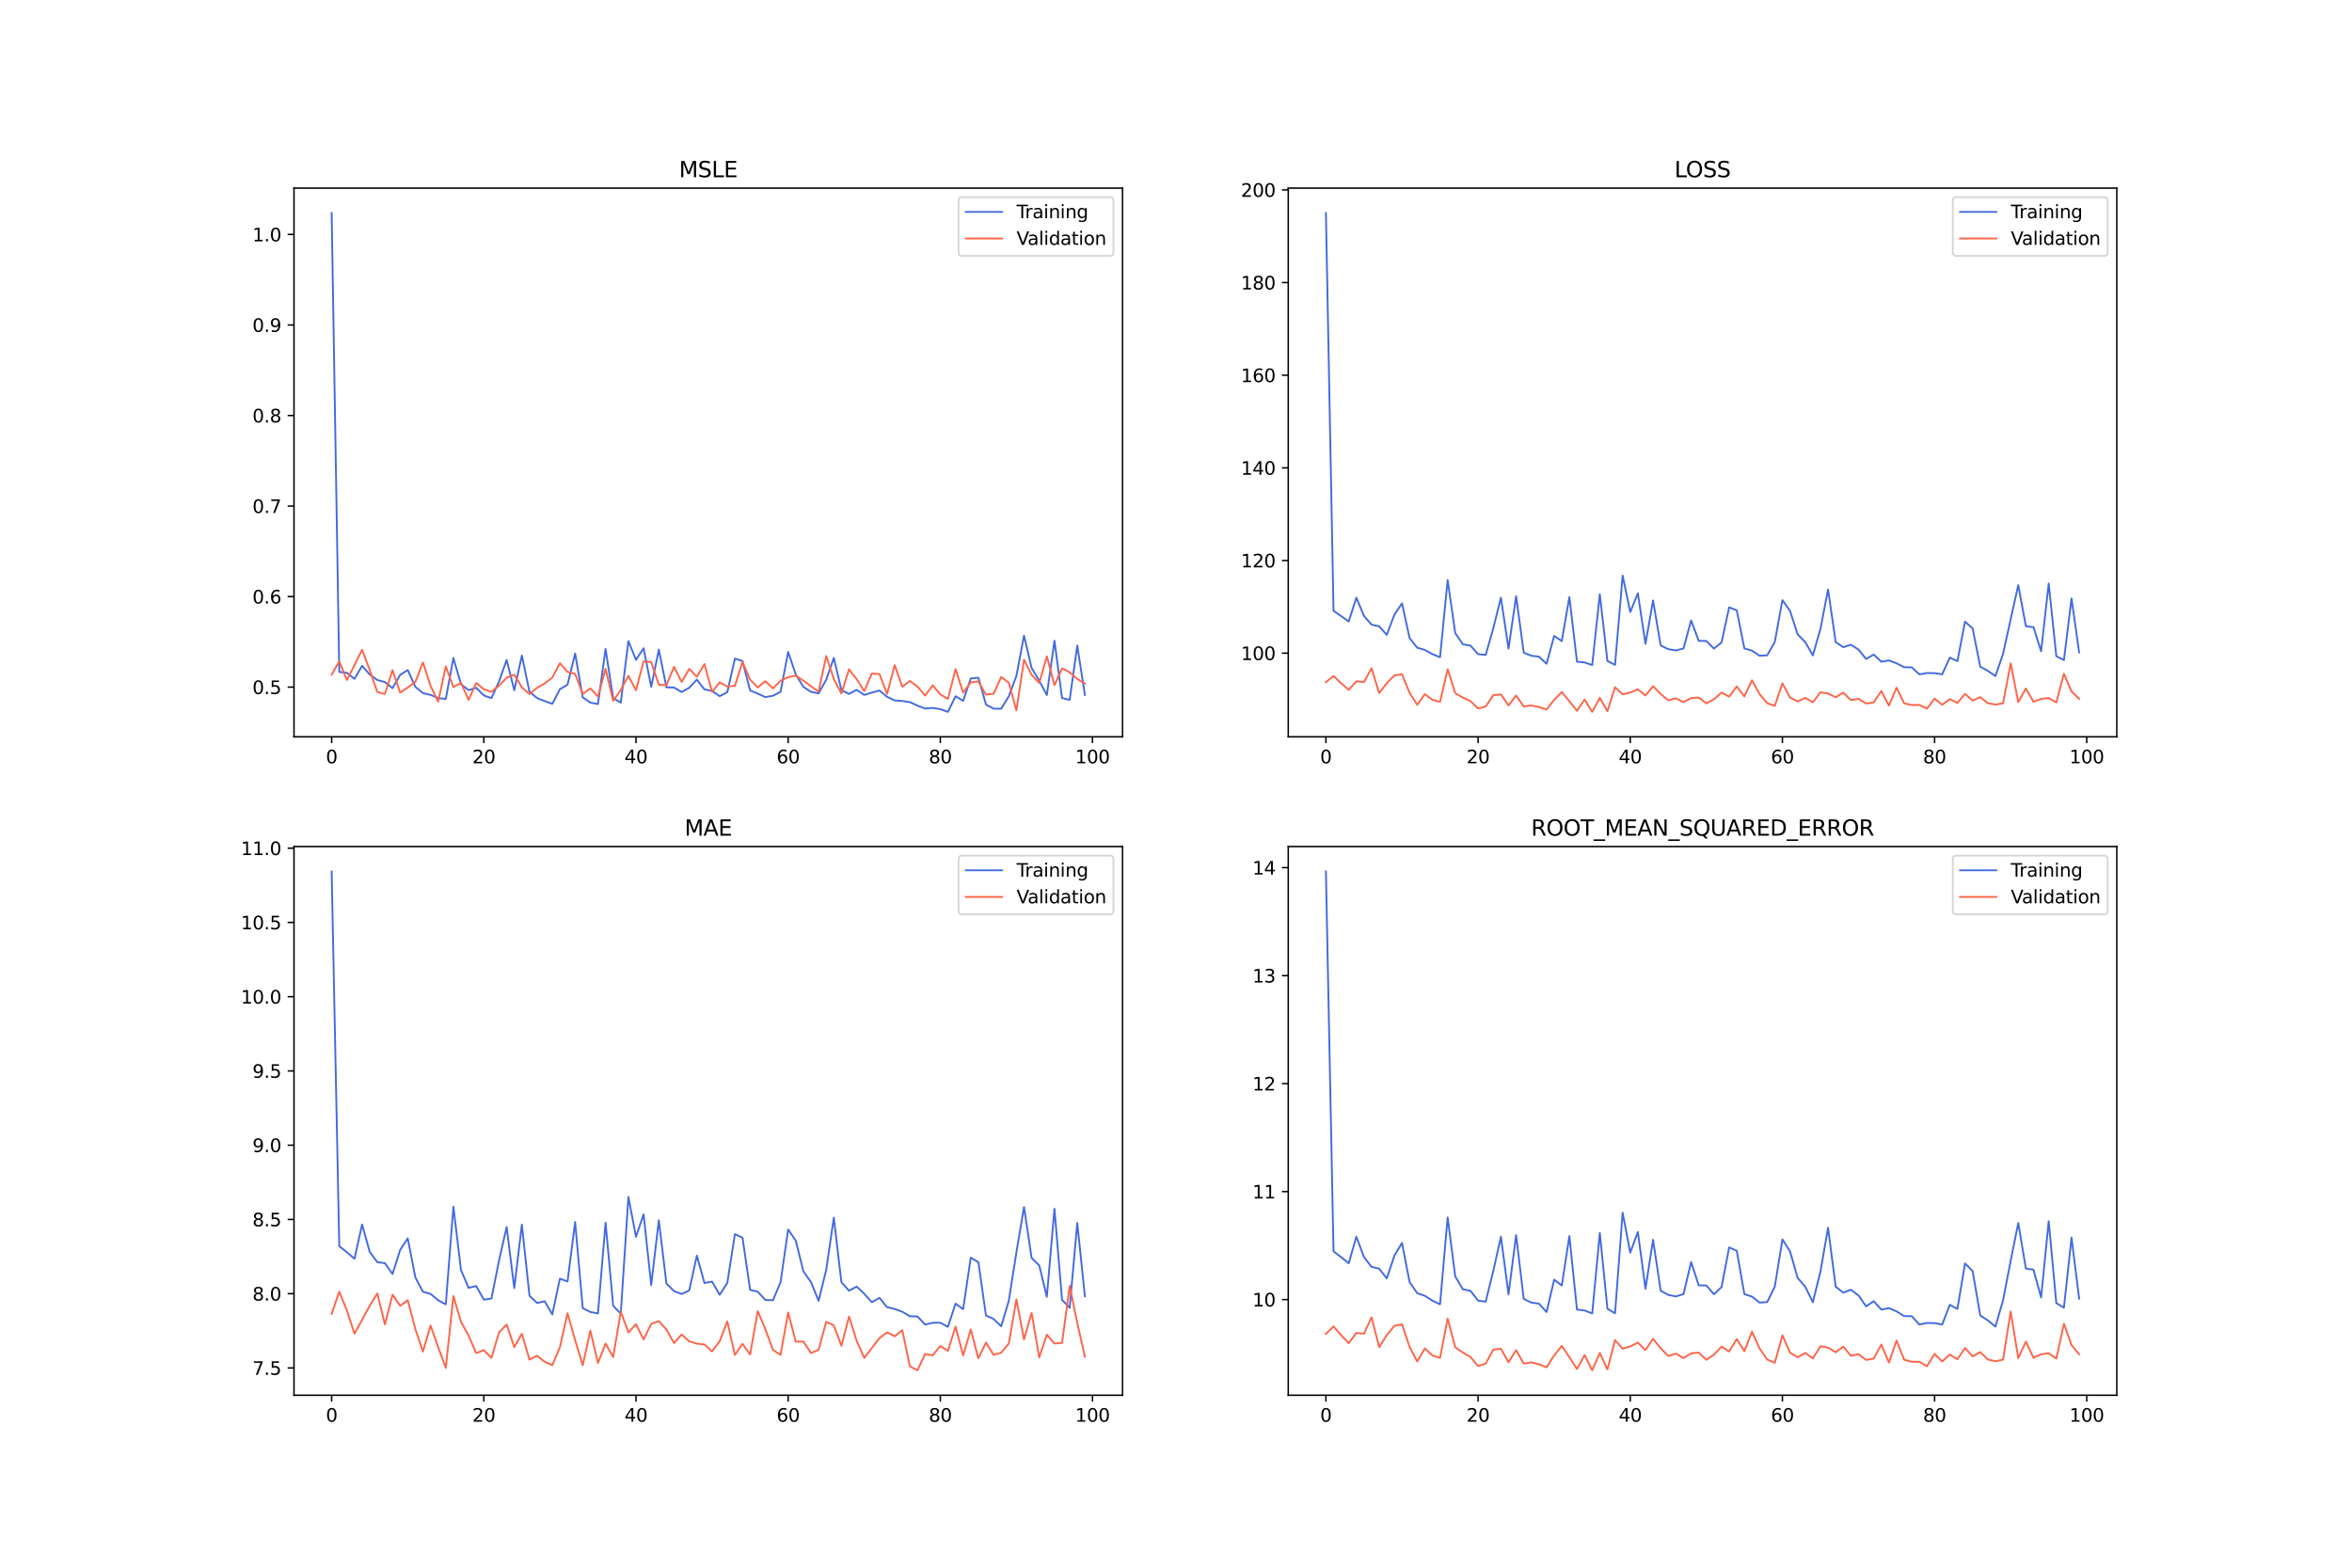 <?xml version="1.0" encoding="utf-8" standalone="no"?>
<!DOCTYPE svg PUBLIC "-//W3C//DTD SVG 1.1//EN"
  "http://www.w3.org/Graphics/SVG/1.1/DTD/svg11.dtd">
<svg xmlns:xlink="http://www.w3.org/1999/xlink" width="1296pt" height="864pt" viewBox="0 0 1296 864" xmlns="http://www.w3.org/2000/svg" version="1.1">
 <defs>
  <style type="text/css">*{stroke-linejoin: round; stroke-linecap: butt}</style>
 </defs>
 <g id="figure_1">
  <g id="patch_1">
   <path d="M 0 864 
L 1296 864 
L 1296 0 
L 0 0 
z
" style="fill: #ffffff"/>
  </g>
  <g id="axes_1">
   <g id="patch_2">
    <path d="M 162 406.08 
L 618.545 406.08 
L 618.545 103.68 
L 162 103.68 
z
" style="fill: #ffffff"/>
   </g>
   <g id="matplotlib.axis_1">
    <g id="xtick_1">
     <g id="line2d_1">
      <defs>
       <path id="m4aa9ec623d" d="M 0 0 
L 0 3.5 
" style="stroke: #000000; stroke-width: 0.8"/>
      </defs>
      <g>
       <use xlink:href="#m4aa9ec623d" x="182.752" y="406.08" style="stroke: #000000; stroke-width: 0.8"/>
      </g>
     </g>
     <g id="text_1">
      <!-- 0 -->
      <g transform="translate(179.571 420.678) scale(0.1 -0.1)">
       <defs>
        <path id="DejaVuSans-30" d="M 2034 4250 
Q 1547 4250 1301 3770 
Q 1056 3291 1056 2328 
Q 1056 1369 1301 889 
Q 1547 409 2034 409 
Q 2525 409 2770 889 
Q 3016 1369 3016 2328 
Q 3016 3291 2770 3770 
Q 2525 4250 2034 4250 
z
M 2034 4750 
Q 2819 4750 3233 4129 
Q 3647 3509 3647 2328 
Q 3647 1150 3233 529 
Q 2819 -91 2034 -91 
Q 1250 -91 836 529 
Q 422 1150 422 2328 
Q 422 3509 836 4129 
Q 1250 4750 2034 4750 
z
" transform="scale(0.016)"/>
       </defs>
       <use xlink:href="#DejaVuSans-30"/>
      </g>
     </g>
    </g>
    <g id="xtick_2">
     <g id="line2d_2">
      <g>
       <use xlink:href="#m4aa9ec623d" x="266.599" y="406.08" style="stroke: #000000; stroke-width: 0.8"/>
      </g>
     </g>
     <g id="text_2">
      <!-- 20 -->
      <g transform="translate(260.236 420.678) scale(0.1 -0.1)">
       <defs>
        <path id="DejaVuSans-32" d="M 1228 531 
L 3431 531 
L 3431 0 
L 469 0 
L 469 531 
Q 828 903 1448 1529 
Q 2069 2156 2228 2338 
Q 2531 2678 2651 2914 
Q 2772 3150 2772 3378 
Q 2772 3750 2511 3984 
Q 2250 4219 1831 4219 
Q 1534 4219 1204 4116 
Q 875 4013 500 3803 
L 500 4441 
Q 881 4594 1212 4672 
Q 1544 4750 1819 4750 
Q 2544 4750 2975 4387 
Q 3406 4025 3406 3419 
Q 3406 3131 3298 2873 
Q 3191 2616 2906 2266 
Q 2828 2175 2409 1742 
Q 1991 1309 1228 531 
z
" transform="scale(0.016)"/>
       </defs>
       <use xlink:href="#DejaVuSans-32"/>
       <use xlink:href="#DejaVuSans-30" x="63.623"/>
      </g>
     </g>
    </g>
    <g id="xtick_3">
     <g id="line2d_3">
      <g>
       <use xlink:href="#m4aa9ec623d" x="350.446" y="406.08" style="stroke: #000000; stroke-width: 0.8"/>
      </g>
     </g>
     <g id="text_3">
      <!-- 40 -->
      <g transform="translate(344.083 420.678) scale(0.1 -0.1)">
       <defs>
        <path id="DejaVuSans-34" d="M 2419 4116 
L 825 1625 
L 2419 1625 
L 2419 4116 
z
M 2253 4666 
L 3047 4666 
L 3047 1625 
L 3713 1625 
L 3713 1100 
L 3047 1100 
L 3047 0 
L 2419 0 
L 2419 1100 
L 313 1100 
L 313 1709 
L 2253 4666 
z
" transform="scale(0.016)"/>
       </defs>
       <use xlink:href="#DejaVuSans-34"/>
       <use xlink:href="#DejaVuSans-30" x="63.623"/>
      </g>
     </g>
    </g>
    <g id="xtick_4">
     <g id="line2d_4">
      <g>
       <use xlink:href="#m4aa9ec623d" x="434.292" y="406.08" style="stroke: #000000; stroke-width: 0.8"/>
      </g>
     </g>
     <g id="text_4">
      <!-- 60 -->
      <g transform="translate(427.93 420.678) scale(0.1 -0.1)">
       <defs>
        <path id="DejaVuSans-36" d="M 2113 2584 
Q 1688 2584 1439 2293 
Q 1191 2003 1191 1497 
Q 1191 994 1439 701 
Q 1688 409 2113 409 
Q 2538 409 2786 701 
Q 3034 994 3034 1497 
Q 3034 2003 2786 2293 
Q 2538 2584 2113 2584 
z
M 3366 4563 
L 3366 3988 
Q 3128 4100 2886 4159 
Q 2644 4219 2406 4219 
Q 1781 4219 1451 3797 
Q 1122 3375 1075 2522 
Q 1259 2794 1537 2939 
Q 1816 3084 2150 3084 
Q 2853 3084 3261 2657 
Q 3669 2231 3669 1497 
Q 3669 778 3244 343 
Q 2819 -91 2113 -91 
Q 1303 -91 875 529 
Q 447 1150 447 2328 
Q 447 3434 972 4092 
Q 1497 4750 2381 4750 
Q 2619 4750 2861 4703 
Q 3103 4656 3366 4563 
z
" transform="scale(0.016)"/>
       </defs>
       <use xlink:href="#DejaVuSans-36"/>
       <use xlink:href="#DejaVuSans-30" x="63.623"/>
      </g>
     </g>
    </g>
    <g id="xtick_5">
     <g id="line2d_5">
      <g>
       <use xlink:href="#m4aa9ec623d" x="518.139" y="406.08" style="stroke: #000000; stroke-width: 0.8"/>
      </g>
     </g>
     <g id="text_5">
      <!-- 80 -->
      <g transform="translate(511.776 420.678) scale(0.1 -0.1)">
       <defs>
        <path id="DejaVuSans-38" d="M 2034 2216 
Q 1584 2216 1326 1975 
Q 1069 1734 1069 1313 
Q 1069 891 1326 650 
Q 1584 409 2034 409 
Q 2484 409 2743 651 
Q 3003 894 3003 1313 
Q 3003 1734 2745 1975 
Q 2488 2216 2034 2216 
z
M 1403 2484 
Q 997 2584 770 2862 
Q 544 3141 544 3541 
Q 544 4100 942 4425 
Q 1341 4750 2034 4750 
Q 2731 4750 3128 4425 
Q 3525 4100 3525 3541 
Q 3525 3141 3298 2862 
Q 3072 2584 2669 2484 
Q 3125 2378 3379 2068 
Q 3634 1759 3634 1313 
Q 3634 634 3220 271 
Q 2806 -91 2034 -91 
Q 1263 -91 848 271 
Q 434 634 434 1313 
Q 434 1759 690 2068 
Q 947 2378 1403 2484 
z
M 1172 3481 
Q 1172 3119 1398 2916 
Q 1625 2713 2034 2713 
Q 2441 2713 2670 2916 
Q 2900 3119 2900 3481 
Q 2900 3844 2670 4047 
Q 2441 4250 2034 4250 
Q 1625 4250 1398 4047 
Q 1172 3844 1172 3481 
z
" transform="scale(0.016)"/>
       </defs>
       <use xlink:href="#DejaVuSans-38"/>
       <use xlink:href="#DejaVuSans-30" x="63.623"/>
      </g>
     </g>
    </g>
    <g id="xtick_6">
     <g id="line2d_6">
      <g>
       <use xlink:href="#m4aa9ec623d" x="601.986" y="406.08" style="stroke: #000000; stroke-width: 0.8"/>
      </g>
     </g>
     <g id="text_6">
      <!-- 100 -->
      <g transform="translate(592.442 420.678) scale(0.1 -0.1)">
       <defs>
        <path id="DejaVuSans-31" d="M 794 531 
L 1825 531 
L 1825 4091 
L 703 3866 
L 703 4441 
L 1819 4666 
L 2450 4666 
L 2450 531 
L 3481 531 
L 3481 0 
L 794 0 
L 794 531 
z
" transform="scale(0.016)"/>
       </defs>
       <use xlink:href="#DejaVuSans-31"/>
       <use xlink:href="#DejaVuSans-30" x="63.623"/>
       <use xlink:href="#DejaVuSans-30" x="127.246"/>
      </g>
     </g>
    </g>
   </g>
   <g id="matplotlib.axis_2">
    <g id="ytick_1">
     <g id="line2d_7">
      <defs>
       <path id="mad0e11c3b7" d="M 0 0 
L -3.5 0 
" style="stroke: #000000; stroke-width: 0.8"/>
      </defs>
      <g>
       <use xlink:href="#mad0e11c3b7" x="162" y="378.704" style="stroke: #000000; stroke-width: 0.8"/>
      </g>
     </g>
     <g id="text_7">
      <!-- 0.5 -->
      <g transform="translate(139.097 382.503) scale(0.1 -0.1)">
       <defs>
        <path id="DejaVuSans-2e" d="M 684 794 
L 1344 794 
L 1344 0 
L 684 0 
L 684 794 
z
" transform="scale(0.016)"/>
        <path id="DejaVuSans-35" d="M 691 4666 
L 3169 4666 
L 3169 4134 
L 1269 4134 
L 1269 2991 
Q 1406 3038 1543 3061 
Q 1681 3084 1819 3084 
Q 2600 3084 3056 2656 
Q 3513 2228 3513 1497 
Q 3513 744 3044 326 
Q 2575 -91 1722 -91 
Q 1428 -91 1123 -41 
Q 819 9 494 109 
L 494 744 
Q 775 591 1075 516 
Q 1375 441 1709 441 
Q 2250 441 2565 725 
Q 2881 1009 2881 1497 
Q 2881 1984 2565 2268 
Q 2250 2553 1709 2553 
Q 1456 2553 1204 2497 
Q 953 2441 691 2322 
L 691 4666 
z
" transform="scale(0.016)"/>
       </defs>
       <use xlink:href="#DejaVuSans-30"/>
       <use xlink:href="#DejaVuSans-2e" x="63.623"/>
       <use xlink:href="#DejaVuSans-35" x="95.41"/>
      </g>
     </g>
    </g>
    <g id="ytick_2">
     <g id="line2d_8">
      <g>
       <use xlink:href="#mad0e11c3b7" x="162" y="328.806" style="stroke: #000000; stroke-width: 0.8"/>
      </g>
     </g>
     <g id="text_8">
      <!-- 0.6 -->
      <g transform="translate(139.097 332.605) scale(0.1 -0.1)">
       <use xlink:href="#DejaVuSans-30"/>
       <use xlink:href="#DejaVuSans-2e" x="63.623"/>
       <use xlink:href="#DejaVuSans-36" x="95.41"/>
      </g>
     </g>
    </g>
    <g id="ytick_3">
     <g id="line2d_9">
      <g>
       <use xlink:href="#mad0e11c3b7" x="162" y="278.907" style="stroke: #000000; stroke-width: 0.8"/>
      </g>
     </g>
     <g id="text_9">
      <!-- 0.7 -->
      <g transform="translate(139.097 282.707) scale(0.1 -0.1)">
       <defs>
        <path id="DejaVuSans-37" d="M 525 4666 
L 3525 4666 
L 3525 4397 
L 1831 0 
L 1172 0 
L 2766 4134 
L 525 4134 
L 525 4666 
z
" transform="scale(0.016)"/>
       </defs>
       <use xlink:href="#DejaVuSans-30"/>
       <use xlink:href="#DejaVuSans-2e" x="63.623"/>
       <use xlink:href="#DejaVuSans-37" x="95.41"/>
      </g>
     </g>
    </g>
    <g id="ytick_4">
     <g id="line2d_10">
      <g>
       <use xlink:href="#mad0e11c3b7" x="162" y="229.009" style="stroke: #000000; stroke-width: 0.8"/>
      </g>
     </g>
     <g id="text_10">
      <!-- 0.8 -->
      <g transform="translate(139.097 232.808) scale(0.1 -0.1)">
       <use xlink:href="#DejaVuSans-30"/>
       <use xlink:href="#DejaVuSans-2e" x="63.623"/>
       <use xlink:href="#DejaVuSans-38" x="95.41"/>
      </g>
     </g>
    </g>
    <g id="ytick_5">
     <g id="line2d_11">
      <g>
       <use xlink:href="#mad0e11c3b7" x="162" y="179.111" style="stroke: #000000; stroke-width: 0.8"/>
      </g>
     </g>
     <g id="text_11">
      <!-- 0.9 -->
      <g transform="translate(139.097 182.91) scale(0.1 -0.1)">
       <defs>
        <path id="DejaVuSans-39" d="M 703 97 
L 703 672 
Q 941 559 1184 500 
Q 1428 441 1663 441 
Q 2288 441 2617 861 
Q 2947 1281 2994 2138 
Q 2813 1869 2534 1725 
Q 2256 1581 1919 1581 
Q 1219 1581 811 2004 
Q 403 2428 403 3163 
Q 403 3881 828 4315 
Q 1253 4750 1959 4750 
Q 2769 4750 3195 4129 
Q 3622 3509 3622 2328 
Q 3622 1225 3098 567 
Q 2575 -91 1691 -91 
Q 1453 -91 1209 -44 
Q 966 3 703 97 
z
M 1959 2075 
Q 2384 2075 2632 2365 
Q 2881 2656 2881 3163 
Q 2881 3666 2632 3958 
Q 2384 4250 1959 4250 
Q 1534 4250 1286 3958 
Q 1038 3666 1038 3163 
Q 1038 2656 1286 2365 
Q 1534 2075 1959 2075 
z
" transform="scale(0.016)"/>
       </defs>
       <use xlink:href="#DejaVuSans-30"/>
       <use xlink:href="#DejaVuSans-2e" x="63.623"/>
       <use xlink:href="#DejaVuSans-39" x="95.41"/>
      </g>
     </g>
    </g>
    <g id="ytick_6">
     <g id="line2d_12">
      <g>
       <use xlink:href="#mad0e11c3b7" x="162" y="129.213" style="stroke: #000000; stroke-width: 0.8"/>
      </g>
     </g>
     <g id="text_12">
      <!-- 1.0 -->
      <g transform="translate(139.097 133.012) scale(0.1 -0.1)">
       <use xlink:href="#DejaVuSans-31"/>
       <use xlink:href="#DejaVuSans-2e" x="63.623"/>
       <use xlink:href="#DejaVuSans-30" x="95.41"/>
      </g>
     </g>
    </g>
   </g>
   <g id="line2d_13">
    <path d="M 182.752 117.425 
L 186.944 370.335 
L 191.137 370.804 
L 195.329 374.151 
L 199.521 366.93 
L 203.714 371.741 
L 207.906 374.77 
L 212.098 375.919 
L 216.291 379.271 
L 220.483 371.964 
L 224.675 369.264 
L 228.868 378.551 
L 233.06 381.982 
L 237.252 382.997 
L 241.445 384.703 
L 245.637 385.245 
L 249.829 362.679 
L 254.022 377.087 
L 258.214 380.371 
L 262.406 379.063 
L 266.599 383.3 
L 270.791 384.734 
L 274.983 375.59 
L 279.176 363.711 
L 283.368 380.41 
L 287.56 361.345 
L 291.753 381.274 
L 295.945 384.712 
L 300.137 386.392 
L 304.33 387.907 
L 308.522 379.847 
L 312.714 377.332 
L 316.907 360.198 
L 321.099 384.344 
L 325.292 387.218 
L 329.484 388.05 
L 333.676 357.656 
L 337.869 384.699 
L 342.061 387.253 
L 346.253 353.324 
L 350.446 363.671 
L 354.638 357.264 
L 358.83 378.524 
L 363.023 357.979 
L 367.215 378.806 
L 371.407 378.917 
L 375.6 381.409 
L 379.792 379.023 
L 383.984 374.567 
L 388.177 379.948 
L 392.369 380.76 
L 396.561 383.71 
L 400.754 381.456 
L 404.946 362.945 
L 409.138 364.366 
L 413.331 380.539 
L 417.523 382.275 
L 421.715 384.184 
L 425.908 383.454 
L 430.1 381.285 
L 434.292 359.301 
L 438.485 371.755 
L 442.677 378.547 
L 446.869 381.294 
L 451.062 382.153 
L 455.254 374.643 
L 459.446 362.59 
L 463.639 380.326 
L 467.831 382.452 
L 472.023 380.179 
L 476.216 382.995 
L 480.408 381.702 
L 484.6 380.577 
L 488.793 384.048 
L 492.985 386.004 
L 497.177 386.345 
L 501.37 387.001 
L 505.562 388.888 
L 509.754 390.531 
L 513.947 390.149 
L 518.139 390.836 
L 522.331 392.335 
L 526.524 383.732 
L 530.716 386.24 
L 534.908 373.93 
L 539.101 373.48 
L 543.293 388.3 
L 547.485 390.559 
L 551.678 390.618 
L 555.87 383.718 
L 560.062 372.513 
L 564.255 350.295 
L 568.447 368.167 
L 572.639 375.135 
L 576.832 383.051 
L 581.024 353.132 
L 585.216 384.706 
L 589.409 385.728 
L 593.601 355.787 
L 597.793 383.01 
" clip-path="url(#pa72a905cdf)" style="fill: none; stroke: #4169e1; stroke-linecap: square"/>
   </g>
   <g id="line2d_14">
    <path d="M 182.752 371.851 
L 186.944 364.48 
L 191.137 374.776 
L 195.329 366.543 
L 199.521 358.105 
L 203.714 369.26 
L 207.906 381.359 
L 212.098 382.537 
L 216.291 369.331 
L 220.483 381.71 
L 224.675 378.895 
L 228.868 375.812 
L 233.06 365.087 
L 237.252 378.089 
L 241.445 386.678 
L 245.637 367.299 
L 249.829 378.663 
L 254.022 376.318 
L 258.214 385.69 
L 262.406 376.401 
L 266.599 379.871 
L 270.791 381.265 
L 274.983 377.871 
L 279.176 373.521 
L 283.368 371.803 
L 287.56 378.814 
L 291.753 382.508 
L 295.945 379.091 
L 300.137 376.626 
L 304.33 373.457 
L 308.522 365.51 
L 312.714 370.297 
L 316.907 371.377 
L 321.099 382.461 
L 325.292 379.365 
L 329.484 383.944 
L 333.676 368.594 
L 337.869 386.241 
L 342.061 380.243 
L 346.253 372.439 
L 350.446 380.422 
L 354.638 364.466 
L 358.83 364.907 
L 363.023 377.328 
L 367.215 377.628 
L 371.407 367.531 
L 375.6 375.837 
L 379.792 368.629 
L 383.984 372.965 
L 388.177 365.981 
L 392.369 381.341 
L 396.561 376.03 
L 400.754 378.334 
L 404.946 377.998 
L 409.138 364.808 
L 413.331 374.572 
L 417.523 378.862 
L 421.715 375.417 
L 425.908 379.399 
L 430.1 375.167 
L 434.292 373.214 
L 438.485 372.392 
L 442.677 375.146 
L 446.869 378.241 
L 451.062 381.181 
L 455.254 361.535 
L 459.446 374.215 
L 463.639 382.239 
L 467.831 368.857 
L 472.023 374.276 
L 476.216 380.895 
L 480.408 371.18 
L 484.6 371.51 
L 488.793 382.416 
L 492.985 366.595 
L 497.177 378.481 
L 501.37 375.269 
L 505.562 378.407 
L 509.754 383.352 
L 513.947 377.717 
L 518.139 382.706 
L 522.331 385.226 
L 526.524 368.761 
L 530.716 381.745 
L 534.908 376.043 
L 539.101 375.558 
L 543.293 382.862 
L 547.485 382.346 
L 551.678 373.077 
L 555.87 376.287 
L 560.062 391.532 
L 564.255 363.565 
L 568.447 371.892 
L 572.639 376.395 
L 576.832 361.712 
L 581.024 377.643 
L 585.216 368.401 
L 589.409 370.539 
L 593.601 374.163 
L 597.793 376.778 
" clip-path="url(#pa72a905cdf)" style="fill: none; stroke: #ff6347; stroke-linecap: square"/>
   </g>
   <g id="patch_3">
    <path d="M 162 406.08 
L 162 103.68 
" style="fill: none; stroke: #000000; stroke-width: 0.8; stroke-linejoin: miter; stroke-linecap: square"/>
   </g>
   <g id="patch_4">
    <path d="M 618.545 406.08 
L 618.545 103.68 
" style="fill: none; stroke: #000000; stroke-width: 0.8; stroke-linejoin: miter; stroke-linecap: square"/>
   </g>
   <g id="patch_5">
    <path d="M 162 406.08 
L 618.545 406.08 
" style="fill: none; stroke: #000000; stroke-width: 0.8; stroke-linejoin: miter; stroke-linecap: square"/>
   </g>
   <g id="patch_6">
    <path d="M 162 103.68 
L 618.545 103.68 
" style="fill: none; stroke: #000000; stroke-width: 0.8; stroke-linejoin: miter; stroke-linecap: square"/>
   </g>
   <g id="text_13">
    <!-- MSLE -->
    <g transform="translate(374.152 97.68) scale(0.12 -0.12)">
     <defs>
      <path id="DejaVuSans-4d" d="M 628 4666 
L 1569 4666 
L 2759 1491 
L 3956 4666 
L 4897 4666 
L 4897 0 
L 4281 0 
L 4281 4097 
L 3078 897 
L 2444 897 
L 1241 4097 
L 1241 0 
L 628 0 
L 628 4666 
z
" transform="scale(0.016)"/>
      <path id="DejaVuSans-53" d="M 3425 4513 
L 3425 3897 
Q 3066 4069 2747 4153 
Q 2428 4238 2131 4238 
Q 1616 4238 1336 4038 
Q 1056 3838 1056 3469 
Q 1056 3159 1242 3001 
Q 1428 2844 1947 2747 
L 2328 2669 
Q 3034 2534 3370 2195 
Q 3706 1856 3706 1288 
Q 3706 609 3251 259 
Q 2797 -91 1919 -91 
Q 1588 -91 1214 -16 
Q 841 59 441 206 
L 441 856 
Q 825 641 1194 531 
Q 1563 422 1919 422 
Q 2459 422 2753 634 
Q 3047 847 3047 1241 
Q 3047 1584 2836 1778 
Q 2625 1972 2144 2069 
L 1759 2144 
Q 1053 2284 737 2584 
Q 422 2884 422 3419 
Q 422 4038 858 4394 
Q 1294 4750 2059 4750 
Q 2388 4750 2728 4690 
Q 3069 4631 3425 4513 
z
" transform="scale(0.016)"/>
      <path id="DejaVuSans-4c" d="M 628 4666 
L 1259 4666 
L 1259 531 
L 3531 531 
L 3531 0 
L 628 0 
L 628 4666 
z
" transform="scale(0.016)"/>
      <path id="DejaVuSans-45" d="M 628 4666 
L 3578 4666 
L 3578 4134 
L 1259 4134 
L 1259 2753 
L 3481 2753 
L 3481 2222 
L 1259 2222 
L 1259 531 
L 3634 531 
L 3634 0 
L 628 0 
L 628 4666 
z
" transform="scale(0.016)"/>
     </defs>
     <use xlink:href="#DejaVuSans-4d"/>
     <use xlink:href="#DejaVuSans-53" x="86.279"/>
     <use xlink:href="#DejaVuSans-4c" x="149.756"/>
     <use xlink:href="#DejaVuSans-45" x="205.469"/>
    </g>
   </g>
   <g id="legend_1">
    <g id="patch_7">
     <path d="M 530.164 141.036 
L 611.545 141.036 
Q 613.545 141.036 613.545 139.036 
L 613.545 110.68 
Q 613.545 108.68 611.545 108.68 
L 530.164 108.68 
Q 528.164 108.68 528.164 110.68 
L 528.164 139.036 
Q 528.164 141.036 530.164 141.036 
z
" style="fill: #ffffff; opacity: 0.8; stroke: #cccccc; stroke-linejoin: miter"/>
    </g>
    <g id="line2d_15">
     <path d="M 532.164 116.778 
L 542.164 116.778 
L 552.164 116.778 
" style="fill: none; stroke: #4169e1; stroke-linecap: square"/>
    </g>
    <g id="text_14">
     <!-- Training -->
     <g transform="translate(560.164 120.278) scale(0.1 -0.1)">
      <defs>
       <path id="DejaVuSans-54" d="M -19 4666 
L 3928 4666 
L 3928 4134 
L 2272 4134 
L 2272 0 
L 1638 0 
L 1638 4134 
L -19 4134 
L -19 4666 
z
" transform="scale(0.016)"/>
       <path id="DejaVuSans-72" d="M 2631 2963 
Q 2534 3019 2420 3045 
Q 2306 3072 2169 3072 
Q 1681 3072 1420 2755 
Q 1159 2438 1159 1844 
L 1159 0 
L 581 0 
L 581 3500 
L 1159 3500 
L 1159 2956 
Q 1341 3275 1631 3429 
Q 1922 3584 2338 3584 
Q 2397 3584 2469 3576 
Q 2541 3569 2628 3553 
L 2631 2963 
z
" transform="scale(0.016)"/>
       <path id="DejaVuSans-61" d="M 2194 1759 
Q 1497 1759 1228 1600 
Q 959 1441 959 1056 
Q 959 750 1161 570 
Q 1363 391 1709 391 
Q 2188 391 2477 730 
Q 2766 1069 2766 1631 
L 2766 1759 
L 2194 1759 
z
M 3341 1997 
L 3341 0 
L 2766 0 
L 2766 531 
Q 2569 213 2275 61 
Q 1981 -91 1556 -91 
Q 1019 -91 701 211 
Q 384 513 384 1019 
Q 384 1609 779 1909 
Q 1175 2209 1959 2209 
L 2766 2209 
L 2766 2266 
Q 2766 2663 2505 2880 
Q 2244 3097 1772 3097 
Q 1472 3097 1187 3025 
Q 903 2953 641 2809 
L 641 3341 
Q 956 3463 1253 3523 
Q 1550 3584 1831 3584 
Q 2591 3584 2966 3190 
Q 3341 2797 3341 1997 
z
" transform="scale(0.016)"/>
       <path id="DejaVuSans-69" d="M 603 3500 
L 1178 3500 
L 1178 0 
L 603 0 
L 603 3500 
z
M 603 4863 
L 1178 4863 
L 1178 4134 
L 603 4134 
L 603 4863 
z
" transform="scale(0.016)"/>
       <path id="DejaVuSans-6e" d="M 3513 2113 
L 3513 0 
L 2938 0 
L 2938 2094 
Q 2938 2591 2744 2837 
Q 2550 3084 2163 3084 
Q 1697 3084 1428 2787 
Q 1159 2491 1159 1978 
L 1159 0 
L 581 0 
L 581 3500 
L 1159 3500 
L 1159 2956 
Q 1366 3272 1645 3428 
Q 1925 3584 2291 3584 
Q 2894 3584 3203 3211 
Q 3513 2838 3513 2113 
z
" transform="scale(0.016)"/>
       <path id="DejaVuSans-67" d="M 2906 1791 
Q 2906 2416 2648 2759 
Q 2391 3103 1925 3103 
Q 1463 3103 1205 2759 
Q 947 2416 947 1791 
Q 947 1169 1205 825 
Q 1463 481 1925 481 
Q 2391 481 2648 825 
Q 2906 1169 2906 1791 
z
M 3481 434 
Q 3481 -459 3084 -895 
Q 2688 -1331 1869 -1331 
Q 1566 -1331 1297 -1286 
Q 1028 -1241 775 -1147 
L 775 -588 
Q 1028 -725 1275 -790 
Q 1522 -856 1778 -856 
Q 2344 -856 2625 -561 
Q 2906 -266 2906 331 
L 2906 616 
Q 2728 306 2450 153 
Q 2172 0 1784 0 
Q 1141 0 747 490 
Q 353 981 353 1791 
Q 353 2603 747 3093 
Q 1141 3584 1784 3584 
Q 2172 3584 2450 3431 
Q 2728 3278 2906 2969 
L 2906 3500 
L 3481 3500 
L 3481 434 
z
" transform="scale(0.016)"/>
      </defs>
      <use xlink:href="#DejaVuSans-54"/>
      <use xlink:href="#DejaVuSans-72" x="46.334"/>
      <use xlink:href="#DejaVuSans-61" x="87.447"/>
      <use xlink:href="#DejaVuSans-69" x="148.727"/>
      <use xlink:href="#DejaVuSans-6e" x="176.51"/>
      <use xlink:href="#DejaVuSans-69" x="239.889"/>
      <use xlink:href="#DejaVuSans-6e" x="267.672"/>
      <use xlink:href="#DejaVuSans-67" x="331.051"/>
     </g>
    </g>
    <g id="line2d_16">
     <path d="M 532.164 131.457 
L 542.164 131.457 
L 552.164 131.457 
" style="fill: none; stroke: #ff6347; stroke-linecap: square"/>
    </g>
    <g id="text_15">
     <!-- Validation -->
     <g transform="translate(560.164 134.957) scale(0.1 -0.1)">
      <defs>
       <path id="DejaVuSans-56" d="M 1831 0 
L 50 4666 
L 709 4666 
L 2188 738 
L 3669 4666 
L 4325 4666 
L 2547 0 
L 1831 0 
z
" transform="scale(0.016)"/>
       <path id="DejaVuSans-6c" d="M 603 4863 
L 1178 4863 
L 1178 0 
L 603 0 
L 603 4863 
z
" transform="scale(0.016)"/>
       <path id="DejaVuSans-64" d="M 2906 2969 
L 2906 4863 
L 3481 4863 
L 3481 0 
L 2906 0 
L 2906 525 
Q 2725 213 2448 61 
Q 2172 -91 1784 -91 
Q 1150 -91 751 415 
Q 353 922 353 1747 
Q 353 2572 751 3078 
Q 1150 3584 1784 3584 
Q 2172 3584 2448 3432 
Q 2725 3281 2906 2969 
z
M 947 1747 
Q 947 1113 1208 752 
Q 1469 391 1925 391 
Q 2381 391 2643 752 
Q 2906 1113 2906 1747 
Q 2906 2381 2643 2742 
Q 2381 3103 1925 3103 
Q 1469 3103 1208 2742 
Q 947 2381 947 1747 
z
" transform="scale(0.016)"/>
       <path id="DejaVuSans-74" d="M 1172 4494 
L 1172 3500 
L 2356 3500 
L 2356 3053 
L 1172 3053 
L 1172 1153 
Q 1172 725 1289 603 
Q 1406 481 1766 481 
L 2356 481 
L 2356 0 
L 1766 0 
Q 1100 0 847 248 
Q 594 497 594 1153 
L 594 3053 
L 172 3053 
L 172 3500 
L 594 3500 
L 594 4494 
L 1172 4494 
z
" transform="scale(0.016)"/>
       <path id="DejaVuSans-6f" d="M 1959 3097 
Q 1497 3097 1228 2736 
Q 959 2375 959 1747 
Q 959 1119 1226 758 
Q 1494 397 1959 397 
Q 2419 397 2687 759 
Q 2956 1122 2956 1747 
Q 2956 2369 2687 2733 
Q 2419 3097 1959 3097 
z
M 1959 3584 
Q 2709 3584 3137 3096 
Q 3566 2609 3566 1747 
Q 3566 888 3137 398 
Q 2709 -91 1959 -91 
Q 1206 -91 779 398 
Q 353 888 353 1747 
Q 353 2609 779 3096 
Q 1206 3584 1959 3584 
z
" transform="scale(0.016)"/>
      </defs>
      <use xlink:href="#DejaVuSans-56"/>
      <use xlink:href="#DejaVuSans-61" x="60.658"/>
      <use xlink:href="#DejaVuSans-6c" x="121.938"/>
      <use xlink:href="#DejaVuSans-69" x="149.721"/>
      <use xlink:href="#DejaVuSans-64" x="177.504"/>
      <use xlink:href="#DejaVuSans-61" x="240.98"/>
      <use xlink:href="#DejaVuSans-74" x="302.26"/>
      <use xlink:href="#DejaVuSans-69" x="341.469"/>
      <use xlink:href="#DejaVuSans-6f" x="369.252"/>
      <use xlink:href="#DejaVuSans-6e" x="430.434"/>
     </g>
    </g>
   </g>
  </g>
  <g id="axes_2">
   <g id="patch_8">
    <path d="M 709.855 406.08 
L 1166.4 406.08 
L 1166.4 103.68 
L 709.855 103.68 
z
" style="fill: #ffffff"/>
   </g>
   <g id="matplotlib.axis_3">
    <g id="xtick_7">
     <g id="line2d_17">
      <g>
       <use xlink:href="#m4aa9ec623d" x="730.607" y="406.08" style="stroke: #000000; stroke-width: 0.8"/>
      </g>
     </g>
     <g id="text_16">
      <!-- 0 -->
      <g transform="translate(727.425 420.678) scale(0.1 -0.1)">
       <use xlink:href="#DejaVuSans-30"/>
      </g>
     </g>
    </g>
    <g id="xtick_8">
     <g id="line2d_18">
      <g>
       <use xlink:href="#m4aa9ec623d" x="814.453" y="406.08" style="stroke: #000000; stroke-width: 0.8"/>
      </g>
     </g>
     <g id="text_17">
      <!-- 20 -->
      <g transform="translate(808.091 420.678) scale(0.1 -0.1)">
       <use xlink:href="#DejaVuSans-32"/>
       <use xlink:href="#DejaVuSans-30" x="63.623"/>
      </g>
     </g>
    </g>
    <g id="xtick_9">
     <g id="line2d_19">
      <g>
       <use xlink:href="#m4aa9ec623d" x="898.3" y="406.08" style="stroke: #000000; stroke-width: 0.8"/>
      </g>
     </g>
     <g id="text_18">
      <!-- 40 -->
      <g transform="translate(891.938 420.678) scale(0.1 -0.1)">
       <use xlink:href="#DejaVuSans-34"/>
       <use xlink:href="#DejaVuSans-30" x="63.623"/>
      </g>
     </g>
    </g>
    <g id="xtick_10">
     <g id="line2d_20">
      <g>
       <use xlink:href="#m4aa9ec623d" x="982.147" y="406.08" style="stroke: #000000; stroke-width: 0.8"/>
      </g>
     </g>
     <g id="text_19">
      <!-- 60 -->
      <g transform="translate(975.784 420.678) scale(0.1 -0.1)">
       <use xlink:href="#DejaVuSans-36"/>
       <use xlink:href="#DejaVuSans-30" x="63.623"/>
      </g>
     </g>
    </g>
    <g id="xtick_11">
     <g id="line2d_21">
      <g>
       <use xlink:href="#m4aa9ec623d" x="1065.994" y="406.08" style="stroke: #000000; stroke-width: 0.8"/>
      </g>
     </g>
     <g id="text_20">
      <!-- 80 -->
      <g transform="translate(1059.631 420.678) scale(0.1 -0.1)">
       <use xlink:href="#DejaVuSans-38"/>
       <use xlink:href="#DejaVuSans-30" x="63.623"/>
      </g>
     </g>
    </g>
    <g id="xtick_12">
     <g id="line2d_22">
      <g>
       <use xlink:href="#m4aa9ec623d" x="1149.84" y="406.08" style="stroke: #000000; stroke-width: 0.8"/>
      </g>
     </g>
     <g id="text_21">
      <!-- 100 -->
      <g transform="translate(1140.297 420.678) scale(0.1 -0.1)">
       <use xlink:href="#DejaVuSans-31"/>
       <use xlink:href="#DejaVuSans-30" x="63.623"/>
       <use xlink:href="#DejaVuSans-30" x="127.246"/>
      </g>
     </g>
    </g>
   </g>
   <g id="matplotlib.axis_4">
    <g id="ytick_7">
     <g id="line2d_23">
      <g>
       <use xlink:href="#mad0e11c3b7" x="709.855" y="359.977" style="stroke: #000000; stroke-width: 0.8"/>
      </g>
     </g>
     <g id="text_22">
      <!-- 100 -->
      <g transform="translate(683.767 363.776) scale(0.1 -0.1)">
       <use xlink:href="#DejaVuSans-31"/>
       <use xlink:href="#DejaVuSans-30" x="63.623"/>
       <use xlink:href="#DejaVuSans-30" x="127.246"/>
      </g>
     </g>
    </g>
    <g id="ytick_8">
     <g id="line2d_24">
      <g>
       <use xlink:href="#mad0e11c3b7" x="709.855" y="308.916" style="stroke: #000000; stroke-width: 0.8"/>
      </g>
     </g>
     <g id="text_23">
      <!-- 120 -->
      <g transform="translate(683.767 312.715) scale(0.1 -0.1)">
       <use xlink:href="#DejaVuSans-31"/>
       <use xlink:href="#DejaVuSans-32" x="63.623"/>
       <use xlink:href="#DejaVuSans-30" x="127.246"/>
      </g>
     </g>
    </g>
    <g id="ytick_9">
     <g id="line2d_25">
      <g>
       <use xlink:href="#mad0e11c3b7" x="709.855" y="257.855" style="stroke: #000000; stroke-width: 0.8"/>
      </g>
     </g>
     <g id="text_24">
      <!-- 140 -->
      <g transform="translate(683.767 261.654) scale(0.1 -0.1)">
       <use xlink:href="#DejaVuSans-31"/>
       <use xlink:href="#DejaVuSans-34" x="63.623"/>
       <use xlink:href="#DejaVuSans-30" x="127.246"/>
      </g>
     </g>
    </g>
    <g id="ytick_10">
     <g id="line2d_26">
      <g>
       <use xlink:href="#mad0e11c3b7" x="709.855" y="206.794" style="stroke: #000000; stroke-width: 0.8"/>
      </g>
     </g>
     <g id="text_25">
      <!-- 160 -->
      <g transform="translate(683.767 210.593) scale(0.1 -0.1)">
       <use xlink:href="#DejaVuSans-31"/>
       <use xlink:href="#DejaVuSans-36" x="63.623"/>
       <use xlink:href="#DejaVuSans-30" x="127.246"/>
      </g>
     </g>
    </g>
    <g id="ytick_11">
     <g id="line2d_27">
      <g>
       <use xlink:href="#mad0e11c3b7" x="709.855" y="155.733" style="stroke: #000000; stroke-width: 0.8"/>
      </g>
     </g>
     <g id="text_26">
      <!-- 180 -->
      <g transform="translate(683.767 159.532) scale(0.1 -0.1)">
       <use xlink:href="#DejaVuSans-31"/>
       <use xlink:href="#DejaVuSans-38" x="63.623"/>
       <use xlink:href="#DejaVuSans-30" x="127.246"/>
      </g>
     </g>
    </g>
    <g id="ytick_12">
     <g id="line2d_28">
      <g>
       <use xlink:href="#mad0e11c3b7" x="709.855" y="104.672" style="stroke: #000000; stroke-width: 0.8"/>
      </g>
     </g>
     <g id="text_27">
      <!-- 200 -->
      <g transform="translate(683.767 108.471) scale(0.1 -0.1)">
       <use xlink:href="#DejaVuSans-32"/>
       <use xlink:href="#DejaVuSans-30" x="63.623"/>
       <use xlink:href="#DejaVuSans-30" x="127.246"/>
      </g>
     </g>
    </g>
   </g>
   <g id="line2d_29">
    <path d="M 730.607 117.425 
L 734.799 336.669 
L 738.991 339.539 
L 743.184 342.532 
L 747.376 329.377 
L 751.568 339.477 
L 755.761 344.288 
L 759.953 345.183 
L 764.145 349.891 
L 768.338 338.786 
L 772.53 332.524 
L 776.722 351.659 
L 780.915 356.971 
L 785.107 358.192 
L 789.299 360.52 
L 793.492 362.202 
L 797.684 319.672 
L 801.876 348.953 
L 806.069 355.079 
L 810.261 355.827 
L 814.453 360.505 
L 818.646 360.961 
L 822.838 346.278 
L 827.03 329.383 
L 831.223 357.506 
L 835.415 328.607 
L 839.607 359.683 
L 843.8 361.395 
L 847.992 361.911 
L 852.184 365.837 
L 856.377 350.484 
L 860.569 353.301 
L 864.761 329.04 
L 868.954 364.693 
L 873.146 365.111 
L 877.338 366.513 
L 881.531 327.52 
L 885.723 364.285 
L 889.915 366.449 
L 894.108 317.264 
L 898.3 337.319 
L 902.492 327.01 
L 906.685 354.856 
L 910.877 330.936 
L 915.069 355.749 
L 919.262 357.775 
L 923.454 358.484 
L 927.646 357.389 
L 931.839 341.934 
L 936.031 353.203 
L 940.223 353.256 
L 944.416 357.468 
L 948.608 354.043 
L 952.8 334.713 
L 956.993 336.389 
L 961.185 357.391 
L 965.377 358.578 
L 969.57 361.403 
L 973.762 361.157 
L 977.954 353.821 
L 982.147 330.751 
L 986.339 336.658 
L 990.531 349.616 
L 994.724 353.873 
L 998.916 361.218 
L 1003.108 346.598 
L 1007.301 324.888 
L 1011.493 353.83 
L 1015.686 356.7 
L 1019.878 355.307 
L 1024.07 358.027 
L 1028.263 363.18 
L 1032.455 360.745 
L 1036.647 364.698 
L 1040.84 364 
L 1045.032 365.548 
L 1049.224 367.728 
L 1053.417 367.789 
L 1057.609 371.649 
L 1061.801 370.923 
L 1065.994 370.996 
L 1070.186 371.644 
L 1074.378 362.44 
L 1078.571 364.403 
L 1082.763 342.612 
L 1086.955 346.333 
L 1091.148 367.425 
L 1095.34 369.716 
L 1099.532 372.596 
L 1103.725 360.318 
L 1107.917 341.277 
L 1112.109 322.499 
L 1116.302 345.113 
L 1120.494 345.663 
L 1124.686 358.954 
L 1128.879 321.598 
L 1133.071 361.655 
L 1137.263 363.816 
L 1141.456 329.836 
L 1145.648 359.53 
" clip-path="url(#pe31acc25de)" style="fill: none; stroke: #4169e1; stroke-linecap: square"/>
   </g>
   <g id="line2d_30">
    <path d="M 730.607 375.977 
L 734.799 372.541 
L 738.991 376.544 
L 743.184 380.193 
L 747.376 375.521 
L 751.568 375.878 
L 755.761 368.319 
L 759.953 381.98 
L 764.145 376.515 
L 768.338 372.259 
L 772.53 371.581 
L 776.722 381.872 
L 780.915 388.437 
L 785.107 382.544 
L 789.299 385.702 
L 793.492 386.825 
L 797.684 368.882 
L 801.876 382.069 
L 806.069 384.437 
L 810.261 386.405 
L 814.453 390.464 
L 818.646 389.372 
L 822.838 383.1 
L 827.03 382.706 
L 831.223 388.777 
L 835.415 383.36 
L 839.607 389.361 
L 843.8 388.813 
L 847.992 389.671 
L 852.184 391.019 
L 856.377 385.701 
L 860.569 381.404 
L 864.761 386.505 
L 868.954 391.752 
L 873.146 385.571 
L 877.338 392.335 
L 881.531 384.6 
L 885.723 391.934 
L 889.915 378.77 
L 894.108 382.701 
L 898.3 381.651 
L 902.492 379.936 
L 906.685 383.322 
L 910.877 378.191 
L 915.069 382.495 
L 919.262 385.972 
L 923.454 384.887 
L 927.646 386.898 
L 931.839 384.785 
L 936.031 384.444 
L 940.223 387.667 
L 944.416 385.382 
L 948.608 381.731 
L 952.8 383.943 
L 956.993 378.328 
L 961.185 383.839 
L 965.377 374.931 
L 969.57 382.575 
L 973.762 387.563 
L 977.954 388.989 
L 982.147 376.59 
L 986.339 384.443 
L 990.531 386.556 
L 994.724 384.592 
L 998.916 387.057 
L 1003.108 381.55 
L 1007.301 382.192 
L 1011.493 384.291 
L 1015.686 381.765 
L 1019.878 385.858 
L 1024.07 385.136 
L 1028.263 387.752 
L 1032.455 387.114 
L 1036.647 380.83 
L 1040.84 388.895 
L 1045.032 379.004 
L 1049.224 387.635 
L 1053.417 388.575 
L 1057.609 388.517 
L 1061.801 390.561 
L 1065.994 385.022 
L 1070.186 388.432 
L 1074.378 385.309 
L 1078.571 387.415 
L 1082.763 382.382 
L 1086.955 386.142 
L 1091.148 384.223 
L 1095.34 387.543 
L 1099.532 388.318 
L 1103.725 387.615 
L 1107.917 365.594 
L 1112.109 386.948 
L 1116.302 379.466 
L 1120.494 386.777 
L 1124.686 385.188 
L 1128.879 384.706 
L 1133.071 387.16 
L 1137.263 371.305 
L 1141.456 381.078 
L 1145.648 385.162 
" clip-path="url(#pe31acc25de)" style="fill: none; stroke: #ff6347; stroke-linecap: square"/>
   </g>
   <g id="patch_9">
    <path d="M 709.855 406.08 
L 709.855 103.68 
" style="fill: none; stroke: #000000; stroke-width: 0.8; stroke-linejoin: miter; stroke-linecap: square"/>
   </g>
   <g id="patch_10">
    <path d="M 1166.4 406.08 
L 1166.4 103.68 
" style="fill: none; stroke: #000000; stroke-width: 0.8; stroke-linejoin: miter; stroke-linecap: square"/>
   </g>
   <g id="patch_11">
    <path d="M 709.855 406.08 
L 1166.4 406.08 
" style="fill: none; stroke: #000000; stroke-width: 0.8; stroke-linejoin: miter; stroke-linecap: square"/>
   </g>
   <g id="patch_12">
    <path d="M 709.855 103.68 
L 1166.4 103.68 
" style="fill: none; stroke: #000000; stroke-width: 0.8; stroke-linejoin: miter; stroke-linecap: square"/>
   </g>
   <g id="text_28">
    <!-- LOSS -->
    <g transform="translate(922.66 97.68) scale(0.12 -0.12)">
     <defs>
      <path id="DejaVuSans-4f" d="M 2522 4238 
Q 1834 4238 1429 3725 
Q 1025 3213 1025 2328 
Q 1025 1447 1429 934 
Q 1834 422 2522 422 
Q 3209 422 3611 934 
Q 4013 1447 4013 2328 
Q 4013 3213 3611 3725 
Q 3209 4238 2522 4238 
z
M 2522 4750 
Q 3503 4750 4090 4092 
Q 4678 3434 4678 2328 
Q 4678 1225 4090 567 
Q 3503 -91 2522 -91 
Q 1538 -91 948 565 
Q 359 1222 359 2328 
Q 359 3434 948 4092 
Q 1538 4750 2522 4750 
z
" transform="scale(0.016)"/>
     </defs>
     <use xlink:href="#DejaVuSans-4c"/>
     <use xlink:href="#DejaVuSans-4f" x="52.088"/>
     <use xlink:href="#DejaVuSans-53" x="130.799"/>
     <use xlink:href="#DejaVuSans-53" x="194.275"/>
    </g>
   </g>
   <g id="legend_2">
    <g id="patch_13">
     <path d="M 1078.019 141.036 
L 1159.4 141.036 
Q 1161.4 141.036 1161.4 139.036 
L 1161.4 110.68 
Q 1161.4 108.68 1159.4 108.68 
L 1078.019 108.68 
Q 1076.019 108.68 1076.019 110.68 
L 1076.019 139.036 
Q 1076.019 141.036 1078.019 141.036 
z
" style="fill: #ffffff; opacity: 0.8; stroke: #cccccc; stroke-linejoin: miter"/>
    </g>
    <g id="line2d_31">
     <path d="M 1080.019 116.778 
L 1090.019 116.778 
L 1100.019 116.778 
" style="fill: none; stroke: #4169e1; stroke-linecap: square"/>
    </g>
    <g id="text_29">
     <!-- Training -->
     <g transform="translate(1108.019 120.278) scale(0.1 -0.1)">
      <use xlink:href="#DejaVuSans-54"/>
      <use xlink:href="#DejaVuSans-72" x="46.334"/>
      <use xlink:href="#DejaVuSans-61" x="87.447"/>
      <use xlink:href="#DejaVuSans-69" x="148.727"/>
      <use xlink:href="#DejaVuSans-6e" x="176.51"/>
      <use xlink:href="#DejaVuSans-69" x="239.889"/>
      <use xlink:href="#DejaVuSans-6e" x="267.672"/>
      <use xlink:href="#DejaVuSans-67" x="331.051"/>
     </g>
    </g>
    <g id="line2d_32">
     <path d="M 1080.019 131.457 
L 1090.019 131.457 
L 1100.019 131.457 
" style="fill: none; stroke: #ff6347; stroke-linecap: square"/>
    </g>
    <g id="text_30">
     <!-- Validation -->
     <g transform="translate(1108.019 134.957) scale(0.1 -0.1)">
      <use xlink:href="#DejaVuSans-56"/>
      <use xlink:href="#DejaVuSans-61" x="60.658"/>
      <use xlink:href="#DejaVuSans-6c" x="121.938"/>
      <use xlink:href="#DejaVuSans-69" x="149.721"/>
      <use xlink:href="#DejaVuSans-64" x="177.504"/>
      <use xlink:href="#DejaVuSans-61" x="240.98"/>
      <use xlink:href="#DejaVuSans-74" x="302.26"/>
      <use xlink:href="#DejaVuSans-69" x="341.469"/>
      <use xlink:href="#DejaVuSans-6f" x="369.252"/>
      <use xlink:href="#DejaVuSans-6e" x="430.434"/>
     </g>
    </g>
   </g>
  </g>
  <g id="axes_3">
   <g id="patch_14">
    <path d="M 162 768.96 
L 618.545 768.96 
L 618.545 466.56 
L 162 466.56 
z
" style="fill: #ffffff"/>
   </g>
   <g id="matplotlib.axis_5">
    <g id="xtick_13">
     <g id="line2d_33">
      <g>
       <use xlink:href="#m4aa9ec623d" x="182.752" y="768.96" style="stroke: #000000; stroke-width: 0.8"/>
      </g>
     </g>
     <g id="text_31">
      <!-- 0 -->
      <g transform="translate(179.571 783.558) scale(0.1 -0.1)">
       <use xlink:href="#DejaVuSans-30"/>
      </g>
     </g>
    </g>
    <g id="xtick_14">
     <g id="line2d_34">
      <g>
       <use xlink:href="#m4aa9ec623d" x="266.599" y="768.96" style="stroke: #000000; stroke-width: 0.8"/>
      </g>
     </g>
     <g id="text_32">
      <!-- 20 -->
      <g transform="translate(260.236 783.558) scale(0.1 -0.1)">
       <use xlink:href="#DejaVuSans-32"/>
       <use xlink:href="#DejaVuSans-30" x="63.623"/>
      </g>
     </g>
    </g>
    <g id="xtick_15">
     <g id="line2d_35">
      <g>
       <use xlink:href="#m4aa9ec623d" x="350.446" y="768.96" style="stroke: #000000; stroke-width: 0.8"/>
      </g>
     </g>
     <g id="text_33">
      <!-- 40 -->
      <g transform="translate(344.083 783.558) scale(0.1 -0.1)">
       <use xlink:href="#DejaVuSans-34"/>
       <use xlink:href="#DejaVuSans-30" x="63.623"/>
      </g>
     </g>
    </g>
    <g id="xtick_16">
     <g id="line2d_36">
      <g>
       <use xlink:href="#m4aa9ec623d" x="434.292" y="768.96" style="stroke: #000000; stroke-width: 0.8"/>
      </g>
     </g>
     <g id="text_34">
      <!-- 60 -->
      <g transform="translate(427.93 783.558) scale(0.1 -0.1)">
       <use xlink:href="#DejaVuSans-36"/>
       <use xlink:href="#DejaVuSans-30" x="63.623"/>
      </g>
     </g>
    </g>
    <g id="xtick_17">
     <g id="line2d_37">
      <g>
       <use xlink:href="#m4aa9ec623d" x="518.139" y="768.96" style="stroke: #000000; stroke-width: 0.8"/>
      </g>
     </g>
     <g id="text_35">
      <!-- 80 -->
      <g transform="translate(511.776 783.558) scale(0.1 -0.1)">
       <use xlink:href="#DejaVuSans-38"/>
       <use xlink:href="#DejaVuSans-30" x="63.623"/>
      </g>
     </g>
    </g>
    <g id="xtick_18">
     <g id="line2d_38">
      <g>
       <use xlink:href="#m4aa9ec623d" x="601.986" y="768.96" style="stroke: #000000; stroke-width: 0.8"/>
      </g>
     </g>
     <g id="text_36">
      <!-- 100 -->
      <g transform="translate(592.442 783.558) scale(0.1 -0.1)">
       <use xlink:href="#DejaVuSans-31"/>
       <use xlink:href="#DejaVuSans-30" x="63.623"/>
       <use xlink:href="#DejaVuSans-30" x="127.246"/>
      </g>
     </g>
    </g>
   </g>
   <g id="matplotlib.axis_6">
    <g id="ytick_13">
     <g id="line2d_39">
      <g>
       <use xlink:href="#mad0e11c3b7" x="162" y="753.912" style="stroke: #000000; stroke-width: 0.8"/>
      </g>
     </g>
     <g id="text_37">
      <!-- 7.5 -->
      <g transform="translate(139.097 757.712) scale(0.1 -0.1)">
       <use xlink:href="#DejaVuSans-37"/>
       <use xlink:href="#DejaVuSans-2e" x="63.623"/>
       <use xlink:href="#DejaVuSans-35" x="95.41"/>
      </g>
     </g>
    </g>
    <g id="ytick_14">
     <g id="line2d_40">
      <g>
       <use xlink:href="#mad0e11c3b7" x="162" y="712.99" style="stroke: #000000; stroke-width: 0.8"/>
      </g>
     </g>
     <g id="text_38">
      <!-- 8.0 -->
      <g transform="translate(139.097 716.789) scale(0.1 -0.1)">
       <use xlink:href="#DejaVuSans-38"/>
       <use xlink:href="#DejaVuSans-2e" x="63.623"/>
       <use xlink:href="#DejaVuSans-30" x="95.41"/>
      </g>
     </g>
    </g>
    <g id="ytick_15">
     <g id="line2d_41">
      <g>
       <use xlink:href="#mad0e11c3b7" x="162" y="672.068" style="stroke: #000000; stroke-width: 0.8"/>
      </g>
     </g>
     <g id="text_39">
      <!-- 8.5 -->
      <g transform="translate(139.097 675.867) scale(0.1 -0.1)">
       <use xlink:href="#DejaVuSans-38"/>
       <use xlink:href="#DejaVuSans-2e" x="63.623"/>
       <use xlink:href="#DejaVuSans-35" x="95.41"/>
      </g>
     </g>
    </g>
    <g id="ytick_16">
     <g id="line2d_42">
      <g>
       <use xlink:href="#mad0e11c3b7" x="162" y="631.146" style="stroke: #000000; stroke-width: 0.8"/>
      </g>
     </g>
     <g id="text_40">
      <!-- 9.0 -->
      <g transform="translate(139.097 634.945) scale(0.1 -0.1)">
       <use xlink:href="#DejaVuSans-39"/>
       <use xlink:href="#DejaVuSans-2e" x="63.623"/>
       <use xlink:href="#DejaVuSans-30" x="95.41"/>
      </g>
     </g>
    </g>
    <g id="ytick_17">
     <g id="line2d_43">
      <g>
       <use xlink:href="#mad0e11c3b7" x="162" y="590.223" style="stroke: #000000; stroke-width: 0.8"/>
      </g>
     </g>
     <g id="text_41">
      <!-- 9.5 -->
      <g transform="translate(139.097 594.023) scale(0.1 -0.1)">
       <use xlink:href="#DejaVuSans-39"/>
       <use xlink:href="#DejaVuSans-2e" x="63.623"/>
       <use xlink:href="#DejaVuSans-35" x="95.41"/>
      </g>
     </g>
    </g>
    <g id="ytick_18">
     <g id="line2d_44">
      <g>
       <use xlink:href="#mad0e11c3b7" x="162" y="549.301" style="stroke: #000000; stroke-width: 0.8"/>
      </g>
     </g>
     <g id="text_42">
      <!-- 10.0 -->
      <g transform="translate(132.734 553.1) scale(0.1 -0.1)">
       <use xlink:href="#DejaVuSans-31"/>
       <use xlink:href="#DejaVuSans-30" x="63.623"/>
       <use xlink:href="#DejaVuSans-2e" x="127.246"/>
       <use xlink:href="#DejaVuSans-30" x="159.033"/>
      </g>
     </g>
    </g>
    <g id="ytick_19">
     <g id="line2d_45">
      <g>
       <use xlink:href="#mad0e11c3b7" x="162" y="508.379" style="stroke: #000000; stroke-width: 0.8"/>
      </g>
     </g>
     <g id="text_43">
      <!-- 10.5 -->
      <g transform="translate(132.734 512.178) scale(0.1 -0.1)">
       <use xlink:href="#DejaVuSans-31"/>
       <use xlink:href="#DejaVuSans-30" x="63.623"/>
       <use xlink:href="#DejaVuSans-2e" x="127.246"/>
       <use xlink:href="#DejaVuSans-35" x="159.033"/>
      </g>
     </g>
    </g>
    <g id="ytick_20">
     <g id="line2d_46">
      <g>
       <use xlink:href="#mad0e11c3b7" x="162" y="467.457" style="stroke: #000000; stroke-width: 0.8"/>
      </g>
     </g>
     <g id="text_44">
      <!-- 11.0 -->
      <g transform="translate(132.734 471.256) scale(0.1 -0.1)">
       <use xlink:href="#DejaVuSans-31"/>
       <use xlink:href="#DejaVuSans-31" x="63.623"/>
       <use xlink:href="#DejaVuSans-2e" x="127.246"/>
       <use xlink:href="#DejaVuSans-30" x="159.033"/>
      </g>
     </g>
    </g>
   </g>
   <g id="line2d_47">
    <path d="M 182.752 480.305 
L 186.944 686.792 
L 191.137 690.133 
L 195.329 693.741 
L 199.521 674.86 
L 203.714 689.903 
L 207.906 695.618 
L 212.098 696.171 
L 216.291 702.148 
L 220.483 688.896 
L 224.675 682.523 
L 228.868 704.02 
L 233.06 711.927 
L 237.252 713.12 
L 241.445 716.591 
L 245.637 718.886 
L 249.829 665.062 
L 254.022 700.031 
L 258.214 709.774 
L 262.406 708.771 
L 266.599 716.292 
L 270.791 715.659 
L 274.983 694.68 
L 279.176 676.235 
L 283.368 709.932 
L 287.56 674.917 
L 291.753 714.109 
L 295.945 718.114 
L 300.137 717.162 
L 304.33 724.436 
L 308.522 704.706 
L 312.714 706.291 
L 316.907 673.512 
L 321.099 720.963 
L 325.292 723.073 
L 329.484 723.907 
L 333.676 673.849 
L 337.869 719.679 
L 342.061 723.96 
L 346.253 659.683 
L 350.446 681.609 
L 354.638 669.259 
L 358.83 708.2 
L 363.023 672.516 
L 367.215 707.361 
L 371.407 711.549 
L 375.6 713.172 
L 379.792 711.188 
L 383.984 692.03 
L 388.177 707.136 
L 392.369 706.334 
L 396.561 713.619 
L 400.754 707.082 
L 404.946 680.186 
L 409.138 682.106 
L 413.331 710.899 
L 417.523 711.886 
L 421.715 716.43 
L 425.908 716.627 
L 430.1 706.692 
L 434.292 677.596 
L 438.485 683.753 
L 442.677 700.644 
L 446.869 706.608 
L 451.062 716.907 
L 455.254 699.913 
L 459.446 671.069 
L 463.639 706.703 
L 467.831 711.341 
L 472.023 709.097 
L 476.216 713.033 
L 480.408 717.678 
L 484.6 715.273 
L 488.793 720.396 
L 492.985 721.423 
L 497.177 722.936 
L 501.37 725.423 
L 505.562 725.557 
L 509.754 730.012 
L 513.947 729.032 
L 518.139 728.995 
L 522.331 731.271 
L 526.524 718.445 
L 530.716 721.528 
L 534.908 693.13 
L 539.101 695.643 
L 543.293 725.02 
L 547.485 726.909 
L 551.678 730.935 
L 555.87 716.868 
L 560.062 690.19 
L 564.255 665.226 
L 568.447 693.304 
L 572.639 697.401 
L 576.832 714.68 
L 581.024 666.199 
L 585.216 716.389 
L 589.409 720.761 
L 593.601 673.997 
L 597.793 714.431 
" clip-path="url(#pe964eaa801)" style="fill: none; stroke: #4169e1; stroke-linecap: square"/>
   </g>
   <g id="line2d_48">
    <path d="M 182.752 724.112 
L 186.944 711.893 
L 191.137 722.167 
L 195.329 735.043 
L 199.521 727.416 
L 203.714 719.621 
L 207.906 712.853 
L 212.098 729.937 
L 216.291 713.515 
L 220.483 719.643 
L 224.675 716.609 
L 228.868 732.543 
L 233.06 744.882 
L 237.252 730.531 
L 241.445 742.493 
L 245.637 753.869 
L 249.829 714.256 
L 254.022 728.521 
L 258.214 736.144 
L 262.406 745.729 
L 266.599 744.109 
L 270.791 748.371 
L 274.983 734.288 
L 279.176 729.999 
L 283.368 742.41 
L 287.56 735.073 
L 291.753 749.346 
L 295.945 747.197 
L 300.137 750.516 
L 304.33 752.388 
L 308.522 742.448 
L 312.714 723.764 
L 316.907 738.592 
L 321.099 752.456 
L 325.292 733.355 
L 329.484 751.171 
L 333.676 740.493 
L 337.869 747.936 
L 342.061 722.86 
L 346.253 734.374 
L 350.446 729.81 
L 354.638 738.207 
L 358.83 729.655 
L 363.023 728.105 
L 367.215 732.76 
L 371.407 740.237 
L 375.6 735.466 
L 379.792 739.254 
L 383.984 740.532 
L 388.177 740.979 
L 392.369 744.782 
L 396.561 739.231 
L 400.754 728.295 
L 404.946 746.73 
L 409.138 740.639 
L 413.331 746.528 
L 417.523 722.609 
L 421.715 732.563 
L 425.908 743.947 
L 430.1 746.728 
L 434.292 723.388 
L 438.485 739.458 
L 442.677 739.355 
L 446.869 745.692 
L 451.062 743.93 
L 455.254 728.488 
L 459.446 730.466 
L 463.639 741.718 
L 467.831 725.601 
L 472.023 738.922 
L 476.216 748.403 
L 480.408 742.91 
L 484.6 737.492 
L 488.793 734.298 
L 492.985 736.46 
L 497.177 733.119 
L 501.37 753.051 
L 505.562 755.215 
L 509.754 746.258 
L 513.947 746.974 
L 518.139 741.778 
L 522.331 744.535 
L 526.524 731.132 
L 530.716 747.033 
L 534.908 732.724 
L 539.101 748.624 
L 543.293 739.95 
L 547.485 746.721 
L 551.678 745.507 
L 555.87 740.471 
L 560.062 716.07 
L 564.255 738.199 
L 568.447 723.529 
L 572.639 748.121 
L 576.832 735.583 
L 581.024 740.46 
L 585.216 740.106 
L 589.409 708.679 
L 593.601 729.148 
L 597.793 747.723 
" clip-path="url(#pe964eaa801)" style="fill: none; stroke: #ff6347; stroke-linecap: square"/>
   </g>
   <g id="patch_15">
    <path d="M 162 768.96 
L 162 466.56 
" style="fill: none; stroke: #000000; stroke-width: 0.8; stroke-linejoin: miter; stroke-linecap: square"/>
   </g>
   <g id="patch_16">
    <path d="M 618.545 768.96 
L 618.545 466.56 
" style="fill: none; stroke: #000000; stroke-width: 0.8; stroke-linejoin: miter; stroke-linecap: square"/>
   </g>
   <g id="patch_17">
    <path d="M 162 768.96 
L 618.545 768.96 
" style="fill: none; stroke: #000000; stroke-width: 0.8; stroke-linejoin: miter; stroke-linecap: square"/>
   </g>
   <g id="patch_18">
    <path d="M 162 466.56 
L 618.545 466.56 
" style="fill: none; stroke: #000000; stroke-width: 0.8; stroke-linejoin: miter; stroke-linecap: square"/>
   </g>
   <g id="text_45">
    <!-- MAE -->
    <g transform="translate(377.2 460.56) scale(0.12 -0.12)">
     <defs>
      <path id="DejaVuSans-41" d="M 2188 4044 
L 1331 1722 
L 3047 1722 
L 2188 4044 
z
M 1831 4666 
L 2547 4666 
L 4325 0 
L 3669 0 
L 3244 1197 
L 1141 1197 
L 716 0 
L 50 0 
L 1831 4666 
z
" transform="scale(0.016)"/>
     </defs>
     <use xlink:href="#DejaVuSans-4d"/>
     <use xlink:href="#DejaVuSans-41" x="86.279"/>
     <use xlink:href="#DejaVuSans-45" x="154.688"/>
    </g>
   </g>
   <g id="legend_3">
    <g id="patch_19">
     <path d="M 530.164 503.916 
L 611.545 503.916 
Q 613.545 503.916 613.545 501.916 
L 613.545 473.56 
Q 613.545 471.56 611.545 471.56 
L 530.164 471.56 
Q 528.164 471.56 528.164 473.56 
L 528.164 501.916 
Q 528.164 503.916 530.164 503.916 
z
" style="fill: #ffffff; opacity: 0.8; stroke: #cccccc; stroke-linejoin: miter"/>
    </g>
    <g id="line2d_49">
     <path d="M 532.164 479.658 
L 542.164 479.658 
L 552.164 479.658 
" style="fill: none; stroke: #4169e1; stroke-linecap: square"/>
    </g>
    <g id="text_46">
     <!-- Training -->
     <g transform="translate(560.164 483.158) scale(0.1 -0.1)">
      <use xlink:href="#DejaVuSans-54"/>
      <use xlink:href="#DejaVuSans-72" x="46.334"/>
      <use xlink:href="#DejaVuSans-61" x="87.447"/>
      <use xlink:href="#DejaVuSans-69" x="148.727"/>
      <use xlink:href="#DejaVuSans-6e" x="176.51"/>
      <use xlink:href="#DejaVuSans-69" x="239.889"/>
      <use xlink:href="#DejaVuSans-6e" x="267.672"/>
      <use xlink:href="#DejaVuSans-67" x="331.051"/>
     </g>
    </g>
    <g id="line2d_50">
     <path d="M 532.164 494.337 
L 542.164 494.337 
L 552.164 494.337 
" style="fill: none; stroke: #ff6347; stroke-linecap: square"/>
    </g>
    <g id="text_47">
     <!-- Validation -->
     <g transform="translate(560.164 497.837) scale(0.1 -0.1)">
      <use xlink:href="#DejaVuSans-56"/>
      <use xlink:href="#DejaVuSans-61" x="60.658"/>
      <use xlink:href="#DejaVuSans-6c" x="121.938"/>
      <use xlink:href="#DejaVuSans-69" x="149.721"/>
      <use xlink:href="#DejaVuSans-64" x="177.504"/>
      <use xlink:href="#DejaVuSans-61" x="240.98"/>
      <use xlink:href="#DejaVuSans-74" x="302.26"/>
      <use xlink:href="#DejaVuSans-69" x="341.469"/>
      <use xlink:href="#DejaVuSans-6f" x="369.252"/>
      <use xlink:href="#DejaVuSans-6e" x="430.434"/>
     </g>
    </g>
   </g>
  </g>
  <g id="axes_4">
   <g id="patch_20">
    <path d="M 709.855 768.96 
L 1166.4 768.96 
L 1166.4 466.56 
L 709.855 466.56 
z
" style="fill: #ffffff"/>
   </g>
   <g id="matplotlib.axis_7">
    <g id="xtick_19">
     <g id="line2d_51">
      <g>
       <use xlink:href="#m4aa9ec623d" x="730.607" y="768.96" style="stroke: #000000; stroke-width: 0.8"/>
      </g>
     </g>
     <g id="text_48">
      <!-- 0 -->
      <g transform="translate(727.425 783.558) scale(0.1 -0.1)">
       <use xlink:href="#DejaVuSans-30"/>
      </g>
     </g>
    </g>
    <g id="xtick_20">
     <g id="line2d_52">
      <g>
       <use xlink:href="#m4aa9ec623d" x="814.453" y="768.96" style="stroke: #000000; stroke-width: 0.8"/>
      </g>
     </g>
     <g id="text_49">
      <!-- 20 -->
      <g transform="translate(808.091 783.558) scale(0.1 -0.1)">
       <use xlink:href="#DejaVuSans-32"/>
       <use xlink:href="#DejaVuSans-30" x="63.623"/>
      </g>
     </g>
    </g>
    <g id="xtick_21">
     <g id="line2d_53">
      <g>
       <use xlink:href="#m4aa9ec623d" x="898.3" y="768.96" style="stroke: #000000; stroke-width: 0.8"/>
      </g>
     </g>
     <g id="text_50">
      <!-- 40 -->
      <g transform="translate(891.938 783.558) scale(0.1 -0.1)">
       <use xlink:href="#DejaVuSans-34"/>
       <use xlink:href="#DejaVuSans-30" x="63.623"/>
      </g>
     </g>
    </g>
    <g id="xtick_22">
     <g id="line2d_54">
      <g>
       <use xlink:href="#m4aa9ec623d" x="982.147" y="768.96" style="stroke: #000000; stroke-width: 0.8"/>
      </g>
     </g>
     <g id="text_51">
      <!-- 60 -->
      <g transform="translate(975.784 783.558) scale(0.1 -0.1)">
       <use xlink:href="#DejaVuSans-36"/>
       <use xlink:href="#DejaVuSans-30" x="63.623"/>
      </g>
     </g>
    </g>
    <g id="xtick_23">
     <g id="line2d_55">
      <g>
       <use xlink:href="#m4aa9ec623d" x="1065.994" y="768.96" style="stroke: #000000; stroke-width: 0.8"/>
      </g>
     </g>
     <g id="text_52">
      <!-- 80 -->
      <g transform="translate(1059.631 783.558) scale(0.1 -0.1)">
       <use xlink:href="#DejaVuSans-38"/>
       <use xlink:href="#DejaVuSans-30" x="63.623"/>
      </g>
     </g>
    </g>
    <g id="xtick_24">
     <g id="line2d_56">
      <g>
       <use xlink:href="#m4aa9ec623d" x="1149.84" y="768.96" style="stroke: #000000; stroke-width: 0.8"/>
      </g>
     </g>
     <g id="text_53">
      <!-- 100 -->
      <g transform="translate(1140.297 783.558) scale(0.1 -0.1)">
       <use xlink:href="#DejaVuSans-31"/>
       <use xlink:href="#DejaVuSans-30" x="63.623"/>
       <use xlink:href="#DejaVuSans-30" x="127.246"/>
      </g>
     </g>
    </g>
   </g>
   <g id="matplotlib.axis_8">
    <g id="ytick_21">
     <g id="line2d_57">
      <g>
       <use xlink:href="#mad0e11c3b7" x="709.855" y="716.226" style="stroke: #000000; stroke-width: 0.8"/>
      </g>
     </g>
     <g id="text_54">
      <!-- 10 -->
      <g transform="translate(690.13 720.025) scale(0.1 -0.1)">
       <use xlink:href="#DejaVuSans-31"/>
       <use xlink:href="#DejaVuSans-30" x="63.623"/>
      </g>
     </g>
    </g>
    <g id="ytick_22">
     <g id="line2d_58">
      <g>
       <use xlink:href="#mad0e11c3b7" x="709.855" y="656.716" style="stroke: #000000; stroke-width: 0.8"/>
      </g>
     </g>
     <g id="text_55">
      <!-- 11 -->
      <g transform="translate(690.13 660.515) scale(0.1 -0.1)">
       <use xlink:href="#DejaVuSans-31"/>
       <use xlink:href="#DejaVuSans-31" x="63.623"/>
      </g>
     </g>
    </g>
    <g id="ytick_23">
     <g id="line2d_59">
      <g>
       <use xlink:href="#mad0e11c3b7" x="709.855" y="597.206" style="stroke: #000000; stroke-width: 0.8"/>
      </g>
     </g>
     <g id="text_56">
      <!-- 12 -->
      <g transform="translate(690.13 601.006) scale(0.1 -0.1)">
       <use xlink:href="#DejaVuSans-31"/>
       <use xlink:href="#DejaVuSans-32" x="63.623"/>
      </g>
     </g>
    </g>
    <g id="ytick_24">
     <g id="line2d_60">
      <g>
       <use xlink:href="#mad0e11c3b7" x="709.855" y="537.697" style="stroke: #000000; stroke-width: 0.8"/>
      </g>
     </g>
     <g id="text_57">
      <!-- 13 -->
      <g transform="translate(690.13 541.496) scale(0.1 -0.1)">
       <defs>
        <path id="DejaVuSans-33" d="M 2597 2516 
Q 3050 2419 3304 2112 
Q 3559 1806 3559 1356 
Q 3559 666 3084 287 
Q 2609 -91 1734 -91 
Q 1441 -91 1130 -33 
Q 819 25 488 141 
L 488 750 
Q 750 597 1062 519 
Q 1375 441 1716 441 
Q 2309 441 2620 675 
Q 2931 909 2931 1356 
Q 2931 1769 2642 2001 
Q 2353 2234 1838 2234 
L 1294 2234 
L 1294 2753 
L 1863 2753 
Q 2328 2753 2575 2939 
Q 2822 3125 2822 3475 
Q 2822 3834 2567 4026 
Q 2313 4219 1838 4219 
Q 1578 4219 1281 4162 
Q 984 4106 628 3988 
L 628 4550 
Q 988 4650 1302 4700 
Q 1616 4750 1894 4750 
Q 2613 4750 3031 4423 
Q 3450 4097 3450 3541 
Q 3450 3153 3228 2886 
Q 3006 2619 2597 2516 
z
" transform="scale(0.016)"/>
       </defs>
       <use xlink:href="#DejaVuSans-31"/>
       <use xlink:href="#DejaVuSans-33" x="63.623"/>
      </g>
     </g>
    </g>
    <g id="ytick_25">
     <g id="line2d_61">
      <g>
       <use xlink:href="#mad0e11c3b7" x="709.855" y="478.187" style="stroke: #000000; stroke-width: 0.8"/>
      </g>
     </g>
     <g id="text_58">
      <!-- 14 -->
      <g transform="translate(690.13 481.986) scale(0.1 -0.1)">
       <use xlink:href="#DejaVuSans-31"/>
       <use xlink:href="#DejaVuSans-34" x="63.623"/>
      </g>
     </g>
    </g>
   </g>
   <g id="line2d_62">
    <path d="M 730.607 480.305 
L 734.799 689.654 
L 738.991 692.865 
L 743.184 696.23 
L 747.376 681.571 
L 751.568 692.795 
L 755.761 698.214 
L 759.953 699.226 
L 764.145 704.584 
L 768.338 692.021 
L 772.53 685.047 
L 776.722 706.61 
L 780.915 712.732 
L 785.107 714.15 
L 789.299 716.859 
L 793.492 718.825 
L 797.684 670.973 
L 801.876 703.514 
L 806.069 710.544 
L 810.261 711.409 
L 814.453 716.842 
L 818.646 717.374 
L 822.838 700.468 
L 827.03 681.579 
L 831.223 713.353 
L 835.415 680.725 
L 839.607 715.884 
L 843.8 717.881 
L 847.992 718.484 
L 852.184 723.095 
L 856.377 705.263 
L 860.569 708.495 
L 864.761 681.201 
L 868.954 721.747 
L 873.146 722.24 
L 877.338 723.893 
L 881.531 679.53 
L 885.723 721.268 
L 889.915 723.818 
L 894.108 668.369 
L 898.3 690.38 
L 902.492 678.97 
L 906.685 710.287 
L 910.877 683.291 
L 915.069 711.319 
L 919.262 713.665 
L 923.454 714.489 
L 927.646 713.217 
L 931.839 695.556 
L 936.031 708.383 
L 940.223 708.444 
L 944.416 713.309 
L 948.608 709.35 
L 952.8 687.476 
L 956.993 689.342 
L 961.185 713.219 
L 965.377 714.598 
L 969.57 717.89 
L 973.762 717.602 
L 977.954 709.094 
L 982.147 683.086 
L 986.339 689.642 
L 990.531 704.27 
L 994.724 709.154 
L 998.916 717.674 
L 1003.108 700.832 
L 1007.301 676.647 
L 1011.493 709.104 
L 1015.686 712.419 
L 1019.878 710.808 
L 1024.07 713.958 
L 1028.263 719.97 
L 1032.455 717.121 
L 1036.647 721.753 
L 1040.84 720.934 
L 1045.032 722.755 
L 1049.224 725.329 
L 1053.417 725.402 
L 1057.609 729.988 
L 1061.801 729.123 
L 1065.994 729.209 
L 1070.186 729.982 
L 1074.378 719.104 
L 1078.571 721.407 
L 1082.763 696.32 
L 1086.955 700.531 
L 1091.148 724.97 
L 1095.34 727.687 
L 1099.532 731.12 
L 1103.725 716.623 
L 1107.917 694.817 
L 1112.109 674.042 
L 1116.302 699.148 
L 1120.494 699.771 
L 1124.686 715.035 
L 1128.879 673.061 
L 1133.071 718.185 
L 1137.263 720.717 
L 1141.456 682.077 
L 1145.648 715.706 
" clip-path="url(#p839d82ba36)" style="fill: none; stroke: #4169e1; stroke-linecap: square"/>
   </g>
   <g id="line2d_63">
    <path d="M 730.607 735.175 
L 734.799 731.053 
L 738.991 735.858 
L 743.184 740.273 
L 747.376 734.626 
L 751.568 735.055 
L 755.761 726.029 
L 759.953 742.447 
L 764.145 735.822 
L 768.338 730.717 
L 772.53 729.908 
L 776.722 742.315 
L 780.915 750.374 
L 785.107 743.136 
L 789.299 747.003 
L 793.492 748.385 
L 797.684 726.697 
L 801.876 742.555 
L 806.069 745.45 
L 810.261 747.868 
L 814.453 752.886 
L 818.646 751.532 
L 822.838 743.814 
L 827.03 743.334 
L 831.223 750.796 
L 835.415 744.132 
L 839.607 751.518 
L 843.8 750.84 
L 847.992 751.903 
L 852.184 753.577 
L 856.377 747.002 
L 860.569 741.746 
L 864.761 747.991 
L 868.954 754.488 
L 873.146 746.842 
L 877.338 755.215 
L 881.531 745.65 
L 885.723 754.715 
L 889.915 738.547 
L 894.108 743.327 
L 898.3 742.047 
L 902.492 739.96 
L 906.685 744.086 
L 910.877 737.846 
L 915.069 743.076 
L 919.262 747.336 
L 923.454 746.002 
L 927.646 748.475 
L 931.839 745.877 
L 936.031 745.46 
L 940.223 749.424 
L 944.416 746.61 
L 948.608 742.143 
L 952.8 744.846 
L 956.993 738.012 
L 961.185 744.718 
L 965.377 733.918 
L 969.57 743.173 
L 973.762 749.295 
L 977.954 751.058 
L 982.147 735.913 
L 986.339 745.458 
L 990.531 748.054 
L 994.724 745.64 
L 998.916 748.671 
L 1003.108 741.923 
L 1007.301 742.705 
L 1011.493 745.271 
L 1015.686 742.186 
L 1019.878 747.195 
L 1024.07 746.308 
L 1028.263 749.529 
L 1032.455 748.741 
L 1036.647 741.047 
L 1040.84 750.942 
L 1045.032 738.831 
L 1049.224 749.384 
L 1053.417 750.545 
L 1057.609 750.473 
L 1061.801 753.007 
L 1065.994 746.169 
L 1070.186 750.369 
L 1074.378 746.521 
L 1078.571 749.113 
L 1082.763 742.938 
L 1086.955 747.544 
L 1091.148 745.189 
L 1095.34 749.27 
L 1099.532 750.227 
L 1103.725 749.359 
L 1107.917 722.809 
L 1112.109 748.537 
L 1116.302 739.39 
L 1120.494 748.326 
L 1124.686 746.372 
L 1128.879 745.781 
L 1133.071 748.798 
L 1137.263 729.577 
L 1141.456 741.348 
L 1145.648 746.341 
" clip-path="url(#p839d82ba36)" style="fill: none; stroke: #ff6347; stroke-linecap: square"/>
   </g>
   <g id="patch_21">
    <path d="M 709.855 768.96 
L 709.855 466.56 
" style="fill: none; stroke: #000000; stroke-width: 0.8; stroke-linejoin: miter; stroke-linecap: square"/>
   </g>
   <g id="patch_22">
    <path d="M 1166.4 768.96 
L 1166.4 466.56 
" style="fill: none; stroke: #000000; stroke-width: 0.8; stroke-linejoin: miter; stroke-linecap: square"/>
   </g>
   <g id="patch_23">
    <path d="M 709.855 768.96 
L 1166.4 768.96 
" style="fill: none; stroke: #000000; stroke-width: 0.8; stroke-linejoin: miter; stroke-linecap: square"/>
   </g>
   <g id="patch_24">
    <path d="M 709.855 466.56 
L 1166.4 466.56 
" style="fill: none; stroke: #000000; stroke-width: 0.8; stroke-linejoin: miter; stroke-linecap: square"/>
   </g>
   <g id="text_59">
    <!-- ROOT_MEAN_SQUARED_ERROR -->
    <g transform="translate(843.656 460.56) scale(0.12 -0.12)">
     <defs>
      <path id="DejaVuSans-52" d="M 2841 2188 
Q 3044 2119 3236 1894 
Q 3428 1669 3622 1275 
L 4263 0 
L 3584 0 
L 2988 1197 
Q 2756 1666 2539 1819 
Q 2322 1972 1947 1972 
L 1259 1972 
L 1259 0 
L 628 0 
L 628 4666 
L 2053 4666 
Q 2853 4666 3247 4331 
Q 3641 3997 3641 3322 
Q 3641 2881 3436 2590 
Q 3231 2300 2841 2188 
z
M 1259 4147 
L 1259 2491 
L 2053 2491 
Q 2509 2491 2742 2702 
Q 2975 2913 2975 3322 
Q 2975 3731 2742 3939 
Q 2509 4147 2053 4147 
L 1259 4147 
z
" transform="scale(0.016)"/>
      <path id="DejaVuSans-5f" d="M 3263 -1063 
L 3263 -1509 
L -63 -1509 
L -63 -1063 
L 3263 -1063 
z
" transform="scale(0.016)"/>
      <path id="DejaVuSans-4e" d="M 628 4666 
L 1478 4666 
L 3547 763 
L 3547 4666 
L 4159 4666 
L 4159 0 
L 3309 0 
L 1241 3903 
L 1241 0 
L 628 0 
L 628 4666 
z
" transform="scale(0.016)"/>
      <path id="DejaVuSans-51" d="M 2522 4238 
Q 1834 4238 1429 3725 
Q 1025 3213 1025 2328 
Q 1025 1447 1429 934 
Q 1834 422 2522 422 
Q 3209 422 3611 934 
Q 4013 1447 4013 2328 
Q 4013 3213 3611 3725 
Q 3209 4238 2522 4238 
z
M 3406 84 
L 4238 -825 
L 3475 -825 
L 2784 -78 
Q 2681 -84 2626 -87 
Q 2572 -91 2522 -91 
Q 1538 -91 948 567 
Q 359 1225 359 2328 
Q 359 3434 948 4092 
Q 1538 4750 2522 4750 
Q 3503 4750 4090 4092 
Q 4678 3434 4678 2328 
Q 4678 1516 4351 937 
Q 4025 359 3406 84 
z
" transform="scale(0.016)"/>
      <path id="DejaVuSans-55" d="M 556 4666 
L 1191 4666 
L 1191 1831 
Q 1191 1081 1462 751 
Q 1734 422 2344 422 
Q 2950 422 3222 751 
Q 3494 1081 3494 1831 
L 3494 4666 
L 4128 4666 
L 4128 1753 
Q 4128 841 3676 375 
Q 3225 -91 2344 -91 
Q 1459 -91 1007 375 
Q 556 841 556 1753 
L 556 4666 
z
" transform="scale(0.016)"/>
      <path id="DejaVuSans-44" d="M 1259 4147 
L 1259 519 
L 2022 519 
Q 2988 519 3436 956 
Q 3884 1394 3884 2338 
Q 3884 3275 3436 3711 
Q 2988 4147 2022 4147 
L 1259 4147 
z
M 628 4666 
L 1925 4666 
Q 3281 4666 3915 4102 
Q 4550 3538 4550 2338 
Q 4550 1131 3912 565 
Q 3275 0 1925 0 
L 628 0 
L 628 4666 
z
" transform="scale(0.016)"/>
     </defs>
     <use xlink:href="#DejaVuSans-52"/>
     <use xlink:href="#DejaVuSans-4f" x="69.482"/>
     <use xlink:href="#DejaVuSans-4f" x="148.193"/>
     <use xlink:href="#DejaVuSans-54" x="226.904"/>
     <use xlink:href="#DejaVuSans-5f" x="287.988"/>
     <use xlink:href="#DejaVuSans-4d" x="337.988"/>
     <use xlink:href="#DejaVuSans-45" x="424.268"/>
     <use xlink:href="#DejaVuSans-41" x="487.451"/>
     <use xlink:href="#DejaVuSans-4e" x="555.859"/>
     <use xlink:href="#DejaVuSans-5f" x="630.664"/>
     <use xlink:href="#DejaVuSans-53" x="680.664"/>
     <use xlink:href="#DejaVuSans-51" x="744.141"/>
     <use xlink:href="#DejaVuSans-55" x="822.852"/>
     <use xlink:href="#DejaVuSans-41" x="896.045"/>
     <use xlink:href="#DejaVuSans-52" x="964.453"/>
     <use xlink:href="#DejaVuSans-45" x="1033.936"/>
     <use xlink:href="#DejaVuSans-44" x="1097.119"/>
     <use xlink:href="#DejaVuSans-5f" x="1174.121"/>
     <use xlink:href="#DejaVuSans-45" x="1224.121"/>
     <use xlink:href="#DejaVuSans-52" x="1287.305"/>
     <use xlink:href="#DejaVuSans-52" x="1356.787"/>
     <use xlink:href="#DejaVuSans-4f" x="1426.27"/>
     <use xlink:href="#DejaVuSans-52" x="1504.98"/>
    </g>
   </g>
   <g id="legend_4">
    <g id="patch_25">
     <path d="M 1078.019 503.916 
L 1159.4 503.916 
Q 1161.4 503.916 1161.4 501.916 
L 1161.4 473.56 
Q 1161.4 471.56 1159.4 471.56 
L 1078.019 471.56 
Q 1076.019 471.56 1076.019 473.56 
L 1076.019 501.916 
Q 1076.019 503.916 1078.019 503.916 
z
" style="fill: #ffffff; opacity: 0.8; stroke: #cccccc; stroke-linejoin: miter"/>
    </g>
    <g id="line2d_64">
     <path d="M 1080.019 479.658 
L 1090.019 479.658 
L 1100.019 479.658 
" style="fill: none; stroke: #4169e1; stroke-linecap: square"/>
    </g>
    <g id="text_60">
     <!-- Training -->
     <g transform="translate(1108.019 483.158) scale(0.1 -0.1)">
      <use xlink:href="#DejaVuSans-54"/>
      <use xlink:href="#DejaVuSans-72" x="46.334"/>
      <use xlink:href="#DejaVuSans-61" x="87.447"/>
      <use xlink:href="#DejaVuSans-69" x="148.727"/>
      <use xlink:href="#DejaVuSans-6e" x="176.51"/>
      <use xlink:href="#DejaVuSans-69" x="239.889"/>
      <use xlink:href="#DejaVuSans-6e" x="267.672"/>
      <use xlink:href="#DejaVuSans-67" x="331.051"/>
     </g>
    </g>
    <g id="line2d_65">
     <path d="M 1080.019 494.337 
L 1090.019 494.337 
L 1100.019 494.337 
" style="fill: none; stroke: #ff6347; stroke-linecap: square"/>
    </g>
    <g id="text_61">
     <!-- Validation -->
     <g transform="translate(1108.019 497.837) scale(0.1 -0.1)">
      <use xlink:href="#DejaVuSans-56"/>
      <use xlink:href="#DejaVuSans-61" x="60.658"/>
      <use xlink:href="#DejaVuSans-6c" x="121.938"/>
      <use xlink:href="#DejaVuSans-69" x="149.721"/>
      <use xlink:href="#DejaVuSans-64" x="177.504"/>
      <use xlink:href="#DejaVuSans-61" x="240.98"/>
      <use xlink:href="#DejaVuSans-74" x="302.26"/>
      <use xlink:href="#DejaVuSans-69" x="341.469"/>
      <use xlink:href="#DejaVuSans-6f" x="369.252"/>
      <use xlink:href="#DejaVuSans-6e" x="430.434"/>
     </g>
    </g>
   </g>
  </g>
 </g>
 <defs>
  <clipPath id="pa72a905cdf">
   <rect x="162" y="103.68" width="456.545" height="302.4"/>
  </clipPath>
  <clipPath id="pe31acc25de">
   <rect x="709.855" y="103.68" width="456.545" height="302.4"/>
  </clipPath>
  <clipPath id="pe964eaa801">
   <rect x="162" y="466.56" width="456.545" height="302.4"/>
  </clipPath>
  <clipPath id="p839d82ba36">
   <rect x="709.855" y="466.56" width="456.545" height="302.4"/>
  </clipPath>
 </defs>
</svg>
